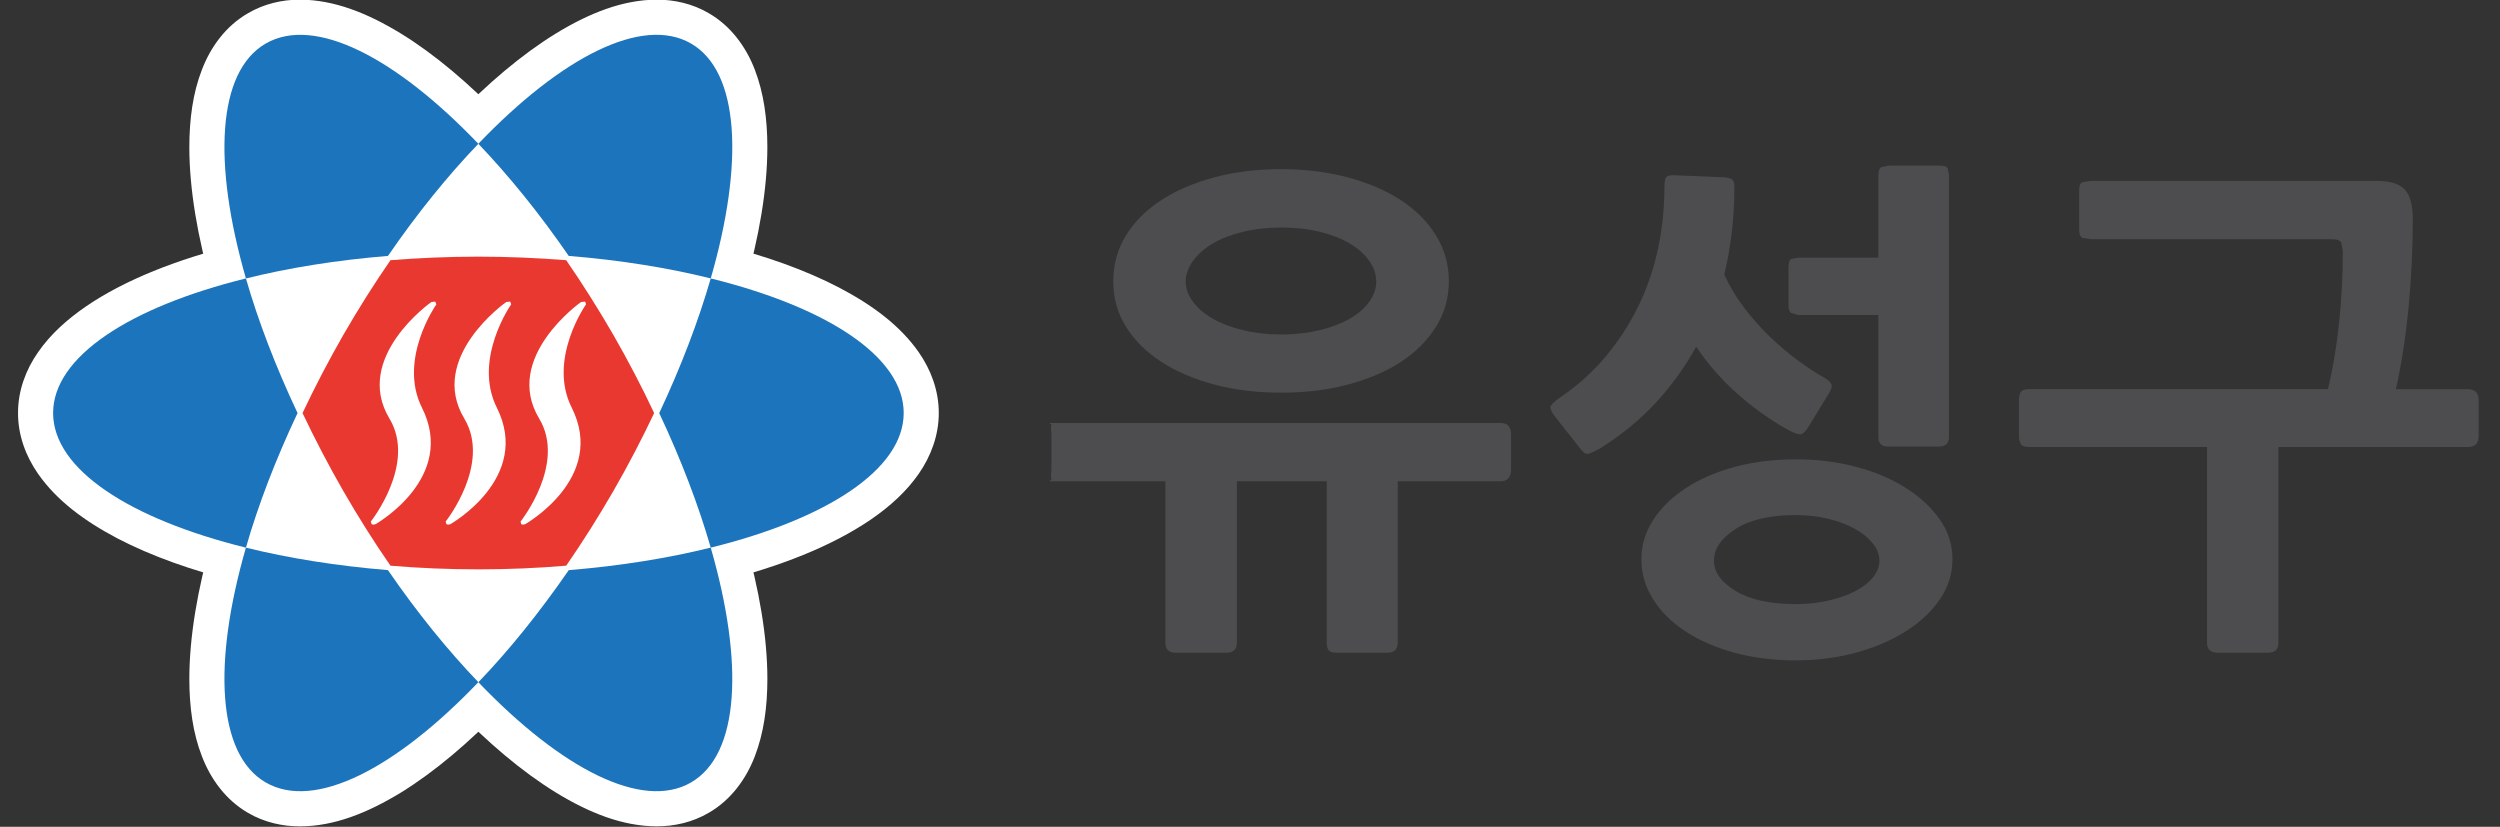 <?xml version="1.0" encoding="utf-8"?>
<!-- Generator: Adobe Illustrator 16.0.0, SVG Export Plug-In . SVG Version: 6.00 Build 0)  -->
<!DOCTYPE svg PUBLIC "-//W3C//DTD SVG 1.1//EN" "http://www.w3.org/Graphics/SVG/1.1/DTD/svg11.dtd">
<svg version="1.1" id="Layer_1" xmlns="http://www.w3.org/2000/svg" xmlns:xlink="http://www.w3.org/1999/xlink" x="0px" y="0px"
	 width="127px" height="42px" viewBox="0 0 127 42" enable-background="new 0 0 127 42" xml:space="preserve">
<rect x="0" y="0" width="127" height="42" fill="#333333" stroke="none"/>
<g>
	<defs>
		<rect id="SVGID_1_" x="0.917" y="-0.02" width="125" height="42"/>
	</defs>
	<clipPath id="SVGID_2_">
		<use xlink:href="#SVGID_1_"  overflow="visible"/>
	</clipPath>
	<path clip-path="url(#SVGID_2_)" fill="#FFFFFF" d="M45.908,20.979c0-2.858-3.902-5.378-9.802-6.835
		c1.691-5.856,1.471-10.503-1.001-11.933C32.631,0.778,28.511,2.904,24.3,7.305c-4.207-4.4-8.326-6.526-10.804-5.094
		c-2.471,1.43-2.694,6.076-1.004,11.933c-5.901,1.457-9.794,3.977-9.794,6.835c0,2.867,3.893,5.385,9.794,6.841
		c-1.689,5.854-1.467,10.5,1.004,11.929c2.478,1.436,6.597-0.695,10.804-5.091c4.21,4.396,8.331,6.526,10.805,5.091
		c2.472-1.429,2.692-6.075,1.001-11.929C42.006,26.363,45.908,23.846,45.908,20.979"/>
	<path clip-path="url(#SVGID_2_)" fill="#FFFFFF" d="M45.908,20.979h1.782c0.003-1.128-0.398-2.199-1.019-3.087
		c-0.94-1.345-2.337-2.387-4.048-3.285c-1.717-0.893-3.77-1.626-6.09-2.197l-0.427,1.734l1.71,0.498
		c0.754-2.619,1.165-5.037,1.166-7.171c-0.001-1.438-0.185-2.755-0.637-3.93c-0.448-1.168-1.225-2.231-2.35-2.877
		c-0.812-0.475-1.737-0.684-2.644-0.682c-1.729,0.013-3.412,0.679-5.128,1.729c-1.712,1.055-3.462,2.531-5.207,4.355L24.3,7.305
		l1.287-1.238c-1.747-1.824-3.496-3.301-5.207-4.355c-1.715-1.05-3.402-1.719-5.13-1.73c-0.905-0.003-1.829,0.209-2.642,0.684
		c-1.128,0.646-1.905,1.709-2.352,2.879C9.799,4.721,9.621,6.036,9.618,7.476c0.002,2.134,0.412,4.547,1.162,7.163l1.712-0.495
		l-0.427-1.734c-3.094,0.769-5.71,1.804-7.687,3.149c-0.985,0.676-1.823,1.435-2.444,2.333c-0.623,0.891-1.021,1.956-1.018,3.087
		c-0.004,1.129,0.395,2.198,1.018,3.09c0.939,1.345,2.335,2.39,4.044,3.288c1.715,0.891,3.768,1.624,6.087,2.197l0.427-1.734
		l-1.712-0.497c-0.75,2.615-1.159,5.031-1.162,7.164c0.002,1.437,0.181,2.754,0.639,3.931c0.447,1.169,1.224,2.231,2.349,2.879
		c0.813,0.475,1.74,0.686,2.647,0.683c1.729-0.009,3.415-0.68,5.13-1.728c1.709-1.059,3.458-2.534,5.204-4.357L24.3,34.657
		l-1.283,1.236c1.745,1.823,3.492,3.299,5.206,4.357c1.715,1.05,3.4,1.719,5.127,1.728c0.909,0.003,1.835-0.208,2.65-0.686
		l-0.004,0.003c1.125-0.647,1.901-1.708,2.35-2.876c0.453-1.178,0.636-2.492,0.637-3.926c-0.001-2.136-0.412-4.553-1.166-7.169
		l-1.71,0.494l0.427,1.737c3.093-0.77,5.711-1.807,7.69-3.152c0.988-0.677,1.823-1.435,2.447-2.333
		c0.621-0.893,1.022-1.962,1.019-3.093H45.908h-1.782c-0.004,0.302-0.089,0.623-0.385,1.057c-0.432,0.64-1.373,1.435-2.762,2.15
		c-1.386,0.726-3.195,1.384-5.298,1.903c-0.47,0.114-0.875,0.421-1.118,0.839c-0.242,0.42-0.303,0.926-0.168,1.393
		c0.687,2.372,1.026,4.502,1.025,6.174c0.001,1.12-0.158,2.023-0.396,2.631c-0.244,0.615-0.517,0.903-0.809,1.077l-0.004,0.001
		c-0.219,0.128-0.474,0.203-0.86,0.206c-0.72,0.011-1.895-0.351-3.259-1.2c-1.366-0.842-2.923-2.135-4.503-3.79
		c-0.333-0.348-0.802-0.55-1.287-0.55c-0.481,0-0.95,0.202-1.283,0.55c-1.583,1.655-3.137,2.948-4.503,3.79
		c-1.366,0.85-2.539,1.211-3.261,1.2c-0.386-0.003-0.64-0.078-0.862-0.207c-0.294-0.174-0.569-0.464-0.813-1.08
		c-0.238-0.608-0.396-1.512-0.396-2.636c-0.001-1.668,0.335-3.799,1.021-6.171c0.136-0.464,0.074-0.971-0.167-1.39
		c-0.241-0.418-0.648-0.725-1.118-0.841c-2.805-0.688-5.086-1.639-6.53-2.633c-0.726-0.494-1.232-0.992-1.524-1.417
		c-0.294-0.434-0.379-0.753-0.383-1.057c0.004-0.303,0.089-0.622,0.381-1.051c0.434-0.641,1.375-1.435,2.761-2.151
		c1.383-0.721,3.192-1.381,5.296-1.898c0.469-0.115,0.877-0.421,1.118-0.839c0.242-0.422,0.304-0.927,0.167-1.393
		c-0.686-2.373-1.022-4.504-1.021-6.171c-0.001-1.124,0.157-2.029,0.396-2.638c0.245-0.616,0.519-0.908,0.811-1.08
		c0.223-0.127,0.477-0.202,0.862-0.204c0.724-0.011,1.897,0.349,3.263,1.2c1.367,0.841,2.92,2.129,4.503,3.787
		c0.333,0.35,0.802,0.55,1.283,0.55c0.485-0.003,0.954-0.2,1.287-0.552c1.581-1.656,3.137-2.944,4.503-3.785
		c1.365-0.852,2.541-1.211,3.261-1.2c0.387,0.002,0.642,0.079,0.862,0.204c0.292,0.172,0.565,0.462,0.809,1.078
		c0.24,0.607,0.397,1.512,0.396,2.635c0.001,1.667-0.338,3.801-1.025,6.176c-0.135,0.466-0.074,0.971,0.168,1.389
		c0.243,0.422,0.648,0.728,1.118,0.843c2.806,0.689,5.086,1.64,6.536,2.632c0.725,0.493,1.232,0.993,1.526,1.418
		c0.293,0.432,0.378,0.751,0.383,1.051H45.908z"/>
	<path clip-path="url(#SVGID_2_)" fill="#1C75BC" d="M45.908,20.979c0-2.858-3.902-5.378-9.802-6.835
		c-0.623,2.149-1.498,4.462-2.617,6.842c1.119,2.375,1.995,4.683,2.617,6.834C42.006,26.363,45.908,23.846,45.908,20.979"/>
	<path clip-path="url(#SVGID_2_)" fill="#1C75BC" d="M12.493,14.144c-5.9,1.457-9.795,3.975-9.795,6.837s3.895,5.383,9.795,6.84
		c0.618-2.152,1.5-4.462,2.623-6.837C13.993,18.603,13.111,16.292,12.493,14.144"/>
	<path clip-path="url(#SVGID_2_)" fill="#1C75BC" d="M12.493,27.82c-1.69,5.853-1.465,10.499,1.004,11.928
		c2.477,1.438,6.597-0.695,10.804-5.093c-1.548-1.611-3.105-3.528-4.594-5.693C17.095,28.746,14.661,28.356,12.493,27.82"/>
	<path clip-path="url(#SVGID_2_)" fill="#1C75BC" d="M36.106,14.144c1.692-5.855,1.471-10.503-1.001-11.933
		C32.631,0.779,28.511,2.905,24.3,7.304c1.543,1.614,3.101,3.531,4.591,5.697C31.505,13.213,33.941,13.605,36.106,14.144"/>
	<path clip-path="url(#SVGID_2_)" fill="#1C75BC" d="M24.301,7.305c-4.208-4.397-8.326-6.526-10.805-5.092
		c-2.469,1.428-2.692,6.076-1.003,11.933c2.167-0.539,4.603-0.932,7.216-1.146C21.196,10.837,22.752,8.918,24.301,7.305"/>
	<path clip-path="url(#SVGID_2_)" fill="#1C75BC" d="M24.301,34.657c4.208,4.396,8.331,6.528,10.805,5.091
		c2.471-1.429,2.691-6.076,0.999-11.929c-2.164,0.536-4.599,0.93-7.212,1.144C27.4,31.124,25.85,33.046,24.301,34.657"/>
	<path clip-path="url(#SVGID_2_)" fill="#E9382F" d="M28.763,13.218c-1.438-0.112-2.931-0.18-4.461-0.18
		c-1.534,0-3.03,0.067-4.466,0.18c-0.826,1.195-1.624,2.46-2.392,3.79c-0.764,1.335-1.455,2.66-2.075,3.976
		c0.62,1.306,1.311,2.636,2.075,3.966c0.769,1.333,1.566,2.597,2.392,3.787c1.436,0.121,2.932,0.186,4.466,0.186
		c1.53,0,3.027-0.064,4.461-0.186c0.823-1.19,1.624-2.454,2.393-3.787c0.766-1.33,1.457-2.66,2.075-3.966
		c-0.618-1.315-1.309-2.641-2.075-3.976C30.386,15.678,29.586,14.413,28.763,13.218"/>
	<path clip-path="url(#SVGID_2_)" fill="#FFFFFF" d="M22.167,15.461c-0.021,0.027-1.953,2.8-0.735,5.243
		c1.794,3.561-2.317,5.902-2.358,5.926l-0.1,0.023l-0.096-0.023l-0.04-0.136c0.021-0.027,2.324-2.938,0.947-5.229
		c-1.858-3.094,2.09-5.899,2.131-5.924l0.198-0.018L22.167,15.461z"/>
	<path clip-path="url(#SVGID_2_)" fill="#FFFFFF" d="M25.968,15.461c-0.02,0.027-1.952,2.8-0.731,5.243
		c1.787,3.561-2.318,5.902-2.363,5.926l-0.101,0.023l-0.095-0.023l-0.039-0.136c0.023-0.027,2.321-2.938,0.949-5.229
		c-1.861-3.094,2.088-5.899,2.132-5.924l0.201-0.018L25.968,15.461z"/>
	<path clip-path="url(#SVGID_2_)" fill="#FFFFFF" d="M29.771,15.461c-0.02,0.027-1.959,2.8-0.729,5.243
		c1.79,3.561-2.328,5.902-2.364,5.926l-0.104,0.023l-0.095-0.023l-0.035-0.136c0.023-0.027,2.326-2.938,0.947-5.229
		c-1.861-3.094,2.089-5.899,2.129-5.924l0.207-0.018L29.771,15.461z"/>
	<path clip-path="url(#SVGID_2_)" fill="#4D4D4F" d="M76.219,24.449h-5.213v8.189c0,0.346-0.178,0.52-0.521,0.52h-2.596
		c-0.188,0-0.322-0.038-0.387-0.12c-0.07-0.075-0.105-0.212-0.105-0.399v-8.189h-4.564v8.189c0,0.346-0.177,0.52-0.521,0.52h-2.592
		c-0.348,0-0.519-0.174-0.519-0.52v-8.189h-5.788c-0.227,0,0.06-0.053,0-0.157c-0.061-0.103,0-0.251,0-0.439v-1.794
		c0-0.189-0.061-0.332,0-0.427c0.06-0.098-0.227-0.145,0-0.145h22.807c0.365,0,0.541,0.189,0.541,0.571v1.794
		C76.76,24.249,76.584,24.449,76.219,24.449 M65.088,19.947c-1.23,0-2.362-0.132-3.398-0.411c-1.036-0.28-1.938-0.661-2.696-1.155
		c-0.763-0.497-1.363-1.088-1.793-1.782c-0.433-0.691-0.646-1.462-0.646-2.312c0-0.849,0.214-1.625,0.646-2.328
		c0.43-0.702,1.03-1.298,1.793-1.792c0.759-0.497,1.66-0.881,2.696-1.158c1.036-0.276,2.168-0.416,3.398-0.416
		c1.209,0,2.336,0.14,3.373,0.416c1.035,0.277,1.936,0.661,2.701,1.158c0.756,0.494,1.355,1.09,1.785,1.792
		c0.438,0.703,0.654,1.479,0.654,2.328c0,0.851-0.217,1.621-0.654,2.312c-0.43,0.694-1.025,1.285-1.777,1.782
		c-0.75,0.494-1.648,0.875-2.699,1.155C67.428,19.815,66.297,19.947,65.088,19.947 M65.088,11.559c-0.711,0-1.359,0.072-1.959,0.22
		c-0.599,0.145-1.108,0.344-1.531,0.596c-0.424,0.252-0.756,0.544-0.996,0.884c-0.247,0.339-0.367,0.688-0.367,1.053
		c0,0.35,0.12,0.684,0.367,1.013c0.24,0.33,0.572,0.617,0.996,0.858c0.423,0.245,0.933,0.442,1.531,0.587
		c0.6,0.145,1.248,0.222,1.959,0.222c0.707,0,1.359-0.077,1.959-0.222c0.598-0.145,1.107-0.342,1.529-0.587
		c0.424-0.241,0.752-0.528,0.986-0.858c0.232-0.329,0.352-0.663,0.352-1.013c0-0.364-0.119-0.714-0.352-1.053
		c-0.234-0.34-0.562-0.632-0.986-0.884c-0.422-0.252-0.928-0.451-1.518-0.596C66.471,11.631,65.815,11.559,65.088,11.559"/>
	<path clip-path="url(#SVGID_2_)" fill="#4D4D4F" d="M81.309,22.763c-0.328,0.187-0.551,0.286-0.658,0.294
		c-0.113,0.013-0.24-0.08-0.375-0.271l-1.273-1.612c-0.211-0.277-0.283-0.464-0.221-0.562c0.061-0.09,0.193-0.217,0.4-0.374
		c0.936-0.622,1.736-1.343,2.412-2.156c0.676-0.816,1.234-1.687,1.676-2.612c0.441-0.929,0.764-1.899,0.975-2.915
		c0.205-1.011,0.309-2.028,0.309-3.052c0-0.294,0.041-0.472,0.117-0.531c0.078-0.06,0.236-0.082,0.482-0.065l2.463,0.101
		c0.189,0.02,0.318,0.06,0.389,0.119c0.068,0.061,0.102,0.188,0.102,0.377c0,1.542-0.172,3.027-0.514,4.444
		c0.258,0.571,0.59,1.125,0.996,1.667c0.402,0.534,0.844,1.028,1.309,1.479c0.469,0.452,0.949,0.856,1.438,1.221
		c0.496,0.364,0.949,0.661,1.369,0.886c0.236,0.157,0.355,0.294,0.346,0.416c-0.006,0.12-0.082,0.285-0.221,0.494l-0.984,1.609
		c-0.139,0.21-0.258,0.322-0.365,0.343c-0.1,0.015-0.275-0.038-0.518-0.16c-0.367-0.189-0.756-0.427-1.18-0.714
		c-0.426-0.287-0.852-0.611-1.283-0.976c-0.436-0.364-0.848-0.766-1.248-1.21c-0.396-0.439-0.76-0.903-1.086-1.39
		c-0.576,1.043-1.264,1.993-2.064,2.859C83.297,21.34,82.362,22.099,81.309,22.763 M91.221,33.547c-1.123,0-2.162-0.13-3.115-0.389
		c-0.951-0.263-1.775-0.62-2.475-1.078c-0.701-0.459-1.252-1.001-1.646-1.625c-0.402-0.624-0.6-1.308-0.6-2.056
		c0-0.709,0.197-1.37,0.6-1.989c0.395-0.613,0.945-1.15,1.646-1.609c0.699-0.46,1.523-0.818,2.475-1.078
		c0.953-0.259,1.992-0.389,3.115-0.389c1.072,0,2.09,0.122,3.049,0.377c0.963,0.249,1.803,0.605,2.527,1.065
		c0.73,0.456,1.309,0.994,1.742,1.609c0.432,0.613,0.646,1.287,0.646,2.014c0,0.748-0.215,1.432-0.646,2.056
		c-0.434,0.624-1.012,1.166-1.742,1.625c-0.725,0.458-1.564,0.815-2.527,1.078C93.311,33.417,92.293,33.547,91.221,33.547
		 M91.221,26.166c-1.295,0-2.312,0.231-3.047,0.701c-0.734,0.469-1.104,1.008-1.104,1.612c0,0.589,0.369,1.103,1.104,1.544
		c0.734,0.444,1.752,0.666,3.047,0.666c0.604,0,1.166-0.062,1.684-0.185c0.521-0.119,0.969-0.279,1.35-0.481
		c0.385-0.194,0.68-0.432,0.896-0.698c0.219-0.272,0.322-0.552,0.322-0.846c0-0.292-0.104-0.582-0.322-0.858
		c-0.217-0.277-0.512-0.524-0.896-0.741c-0.381-0.218-0.828-0.39-1.35-0.52C92.387,26.23,91.825,26.166,91.221,26.166 M91.35,16.002
		l-0.363-0.104c-0.086-0.069-0.131-0.199-0.131-0.389v-1.927c0-0.242,0.049-0.385,0.145-0.427l0.35-0.064h4.07V8.905
		c0-0.227,0.053-0.364,0.158-0.419l0.389-0.074h2.572c0.221,0,0.355,0.045,0.402,0.142l0.066,0.352v13.283
		c0,0.329-0.17,0.494-0.496,0.494h-2.594c-0.332,0-0.498-0.157-0.498-0.471v-6.21H91.35z"/>
	<path clip-path="url(#SVGID_2_)" fill="#4D4D4F" d="M125.37,22.707h-9.627v9.93c0,0.349-0.168,0.521-0.514,0.521h-2.572
		c-0.361,0-0.541-0.173-0.541-0.521v-9.93h-9.029c-0.227,0-0.369-0.047-0.428-0.142c-0.062-0.098-0.096-0.237-0.096-0.43v-1.797
		c0-0.187,0.033-0.329,0.096-0.426c0.059-0.098,0.201-0.143,0.428-0.143h15.174c0.244-1.006,0.428-2.111,0.559-3.316
		c0.129-1.203,0.195-2.436,0.195-3.7l-0.078-0.417c-0.053-0.122-0.207-0.183-0.471-0.183h-12.268l-0.391-0.067
		c-0.117-0.04-0.184-0.174-0.184-0.401V9.632c0-0.207,0.062-0.332,0.172-0.377l0.402-0.064h14.555c0.66,0,1.123,0.142,1.402,0.429
		c0.273,0.285,0.416,0.794,0.416,1.522c0,1.455-0.072,2.93-0.207,4.414c-0.145,1.495-0.357,2.897-0.65,4.215h3.656
		c0.363,0,0.547,0.192,0.547,0.568v1.797C125.917,22.518,125.733,22.707,125.37,22.707"/>
</g>
</svg>
